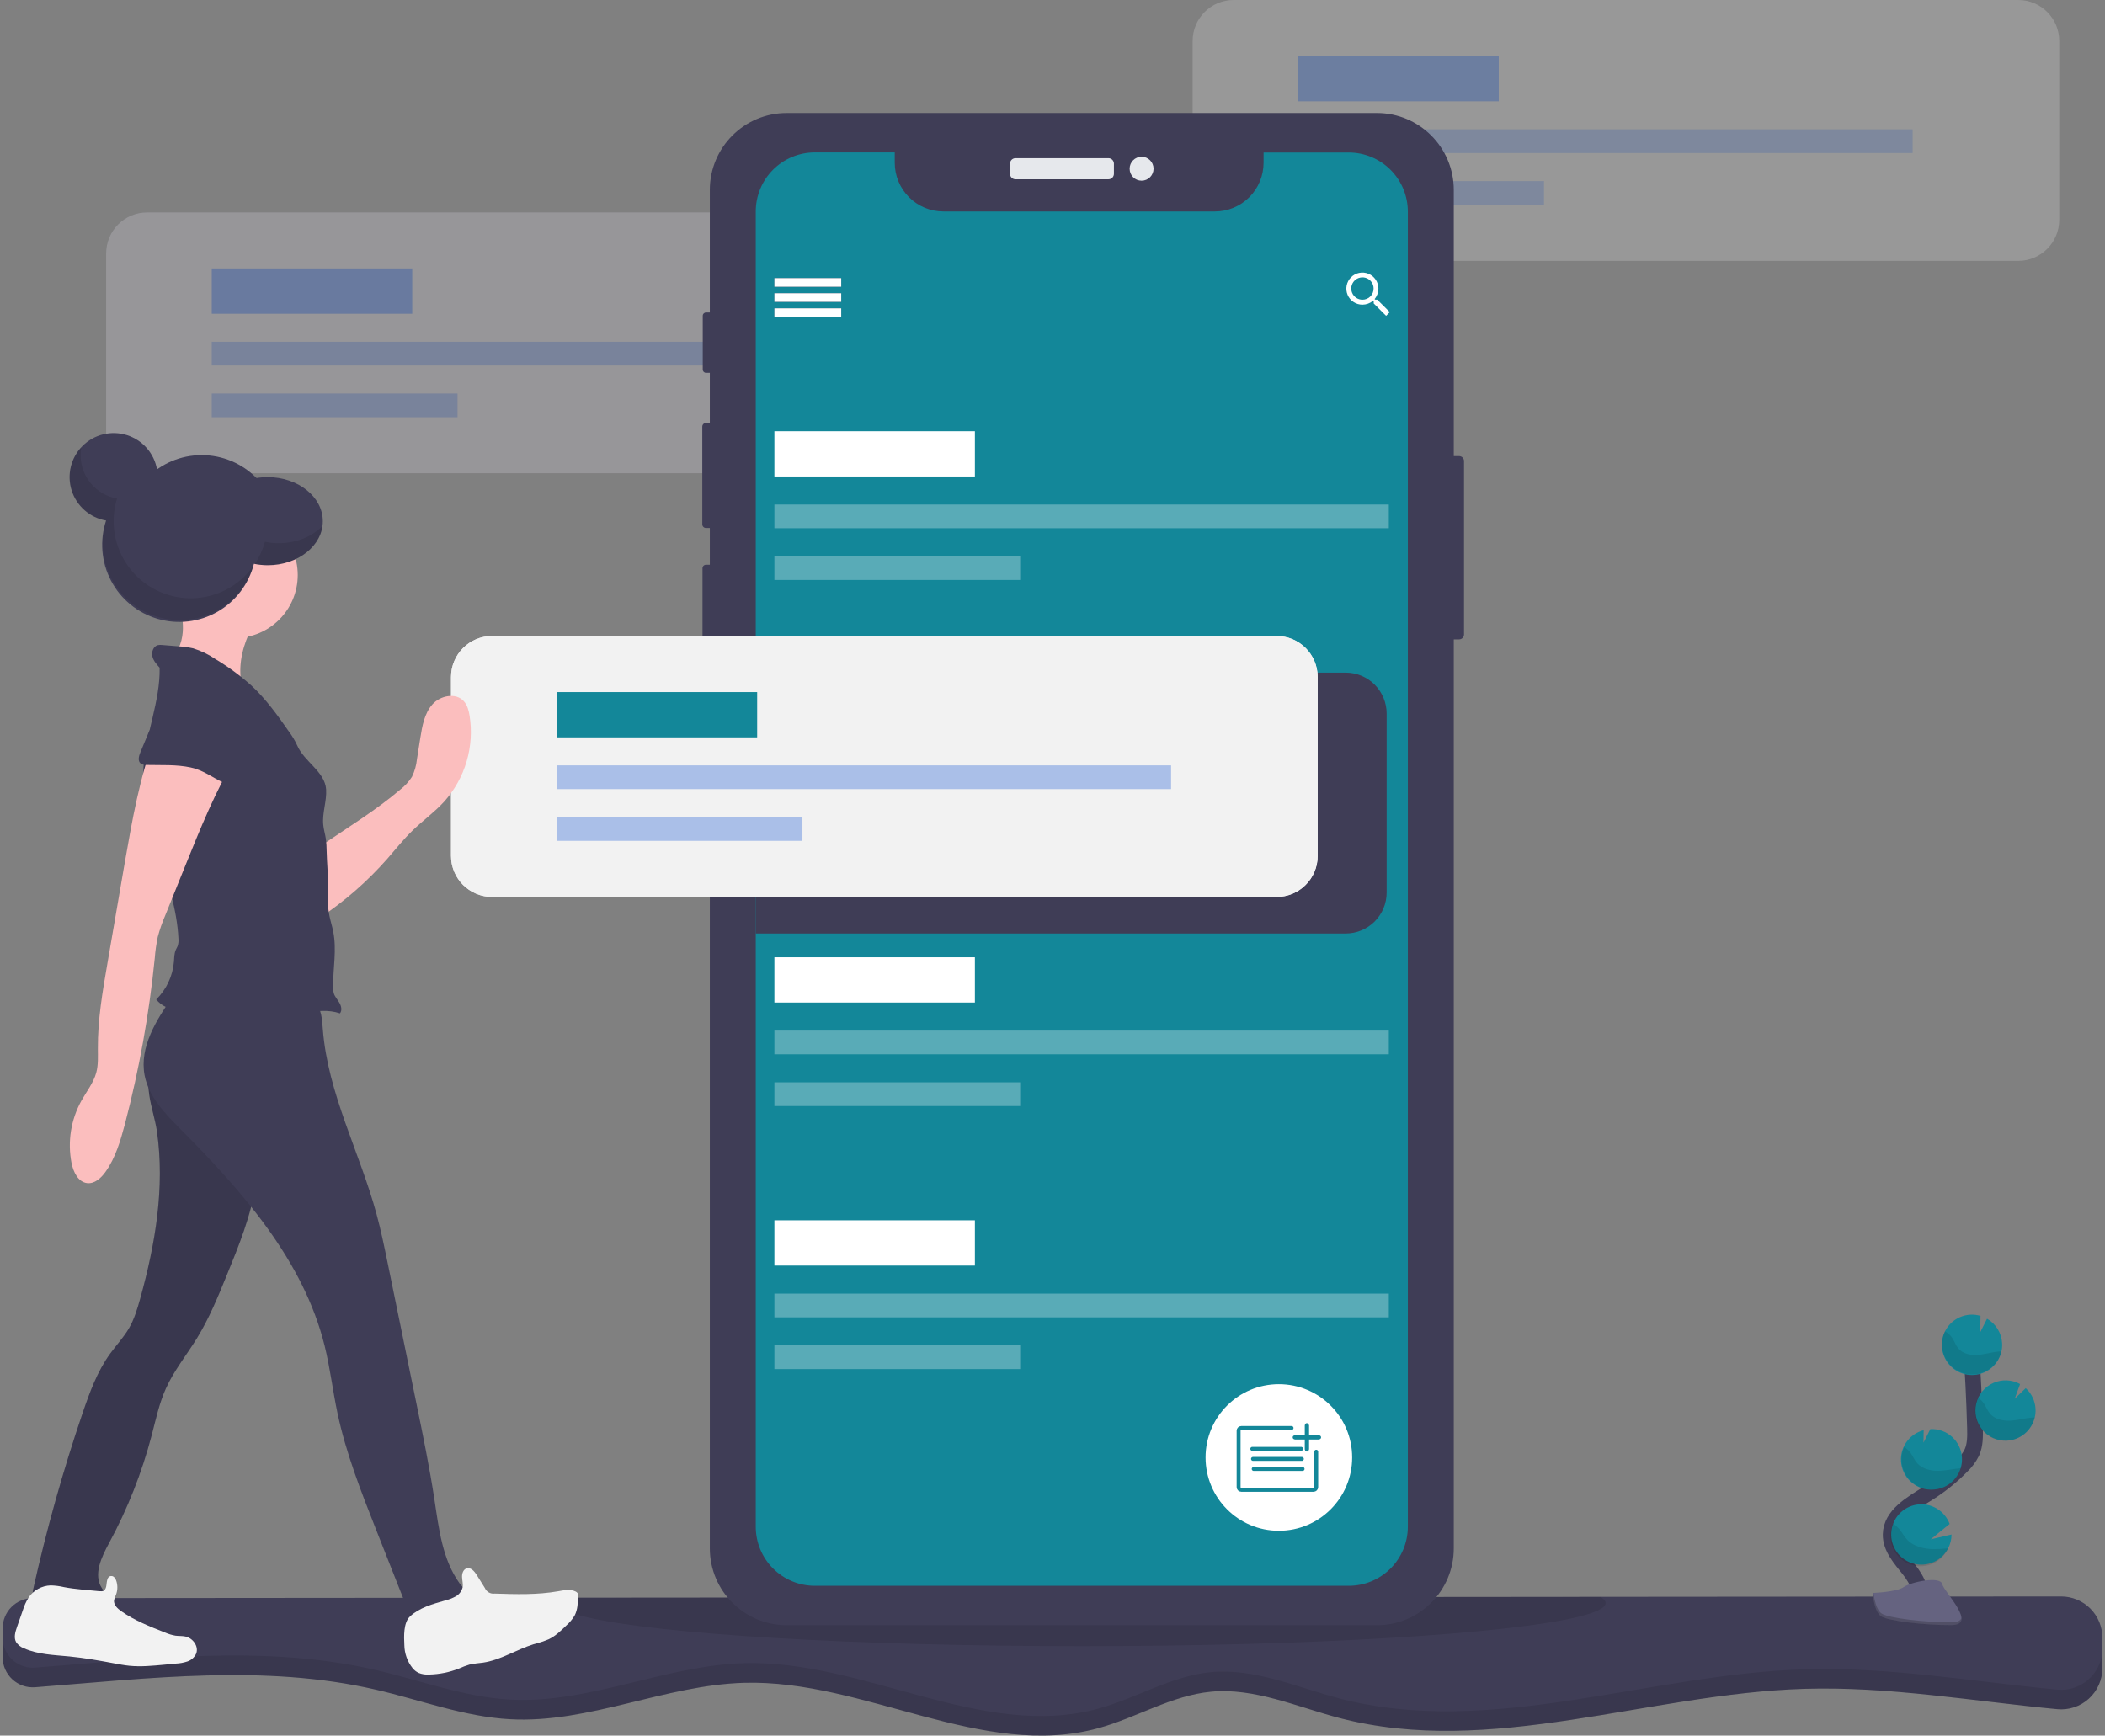 <svg width="536" height="442" viewBox="0 0 536 442" fill="none" xmlns="http://www.w3.org/2000/svg">
<rect x="0" y="0" width="536" height="442" fill="#808080" stroke="none"/>
<path d="M535.33 422.086V424.83C535.329 426.292 535.022 427.734 534.43 429.07C533.839 430.404 532.974 431.601 531.894 432.583C530.814 433.565 529.541 434.311 528.156 434.771C526.771 435.233 525.305 435.401 523.852 435.263C502.361 433.22 480.969 429.42 459.407 430.085C419.653 431.298 379.571 447.561 341.09 437.514C330.238 434.682 319.507 429.757 308.341 430.816C298.323 431.766 289.408 437.431 279.704 440.089C250.187 448.193 220.133 427.714 189.535 428.543C169.368 429.092 150.056 438.914 129.911 437.821C118.235 437.196 107.113 432.924 95.723 430.294C67.365 423.739 38.162 427.401 8.942 429.674C7.888 429.754 6.829 429.617 5.83 429.269C4.831 428.922 3.915 428.372 3.139 427.654C2.362 426.936 1.742 426.065 1.317 425.097C0.893 424.128 0.672 423.082 0.67 422.026V419.675C0.67 417.636 1.48 415.681 2.921 414.24C4.362 412.799 6.317 411.988 8.355 411.988L524.857 411.572C526.234 411.573 527.598 411.848 528.871 412.377C530.143 412.907 531.298 413.681 532.271 414.658C533.244 415.634 534.014 416.793 534.539 418.068C535.065 419.341 535.333 420.708 535.33 422.086Z" fill="#3F3D56"/>
<path opacity="0.1" d="M535.33 422.086V424.83C535.329 426.292 535.022 427.734 534.43 429.07C533.839 430.404 532.974 431.601 531.894 432.583C530.814 433.565 529.541 434.311 528.156 434.771C526.771 435.233 525.305 435.401 523.852 435.263C502.361 433.22 480.969 429.42 459.407 430.085C419.653 431.298 379.571 447.561 341.09 437.514C330.238 434.682 319.507 429.757 308.341 430.816C298.323 431.766 289.408 437.431 279.704 440.089C250.187 448.193 220.133 427.714 189.535 428.543C169.368 429.092 150.056 438.914 129.911 437.821C118.235 437.196 107.113 432.924 95.723 430.294C67.365 423.739 38.162 427.401 8.942 429.674C7.888 429.754 6.829 429.617 5.83 429.269C4.831 428.922 3.915 428.372 3.139 427.654C2.362 426.936 1.742 426.065 1.317 425.097C0.893 424.128 0.672 423.082 0.67 422.026V419.675C0.67 417.636 1.48 415.681 2.921 414.24C4.362 412.799 6.317 411.988 8.355 411.988L524.857 411.572C526.234 411.573 527.598 411.848 528.871 412.377C530.143 412.907 531.298 413.681 532.271 414.658C533.244 415.634 534.014 416.793 534.539 418.068C535.065 419.341 535.333 420.708 535.33 422.086Z" fill="black"/>
<path d="M535.33 417.067V419.813C535.33 420.195 535.31 420.575 535.27 420.955C534.978 423.7 533.615 426.219 531.478 427.967C529.34 429.714 526.6 430.548 523.852 430.288C502.361 428.24 480.969 424.442 459.407 425.106C419.653 426.325 379.571 442.588 341.09 432.535C330.238 429.702 319.507 424.777 308.341 425.836C298.323 426.786 289.408 432.451 279.704 435.115C250.187 443.197 220.134 422.717 189.536 423.54C169.368 424.09 150.056 433.913 129.911 432.825C118.235 432.194 107.114 427.928 95.723 425.292C67.371 418.743 38.162 422.405 8.943 424.678C7.042 424.824 5.155 424.26 3.648 423.093C2.14 421.925 1.12 420.24 0.785 418.364C0.706 417.918 0.668 417.465 0.67 417.012V414.663C0.67 412.624 1.48 410.669 2.921 409.228C4.362 407.785 6.317 406.976 8.355 406.976L137.81 406.872L402.291 406.652L524.857 406.553C526.234 406.556 527.598 406.829 528.871 407.359C530.143 407.888 531.298 408.664 532.271 409.64C533.244 410.617 534.014 411.775 534.539 413.049C535.065 414.324 535.333 415.689 535.33 417.067Z" fill="#3F3D56"/>
<path opacity="0.1" d="M408.85 408.227C408.85 409.441 406.457 410.605 402.043 411.698C384.372 416.063 334.42 419.209 275.46 419.209C217.454 419.209 168.099 416.162 149.754 411.901C144.814 410.753 142.068 409.518 142.068 408.227C142.068 407.777 142.398 407.332 143.046 406.893L407.528 406.673C408.4 407.184 408.85 407.678 408.85 408.227Z" fill="black"/>
<g opacity="0.5">
<path opacity="0.5" d="M513.905 0H314.127C308.357 0 303.68 4.678 303.68 10.448V55.987C303.68 61.758 308.357 66.436 314.127 66.436H513.905C519.673 66.436 524.351 61.758 524.351 55.987V10.448C524.351 4.678 519.673 0 513.905 0Z" fill="#E1E1E1"/>
<path opacity="0.5" d="M381.628 14.275H330.577V25.806H381.628V14.275Z" fill="#0147D0"/>
<path opacity="0.3" d="M487.023 32.943H330.577V38.983H487.023V32.943Z" fill="#0147D0"/>
<path opacity="0.3" d="M393.155 46.121H330.577V52.16H393.155V46.121Z" fill="#0147D0"/>
</g>
<g opacity="0.5">
<path opacity="0.5" d="M237.244 54.087H37.466C31.697 54.087 27.02 58.765 27.02 64.536V110.074C27.02 115.845 31.697 120.523 37.466 120.523H237.244C243.014 120.523 247.691 115.845 247.691 110.074V64.536C247.691 58.765 243.014 54.087 237.244 54.087Z" fill="#36334A"/>
<path opacity="0.5" d="M104.967 68.363H53.917V79.893H104.967V68.363Z" fill="#36334A"/>
<path opacity="0.5" d="M210.363 87.031H53.917V93.07H210.363V87.031Z" fill="#36334A"/>
<path opacity="0.5" d="M116.495 100.208H53.917V106.248H116.495V100.208Z" fill="#36334A"/>
<path opacity="0.5" d="M237.244 54.087H37.466C31.697 54.087 27.02 58.765 27.02 64.536V110.074C27.02 115.845 31.697 120.523 37.466 120.523H237.244C243.014 120.523 247.691 115.845 247.691 110.074V64.536C247.691 58.765 243.014 54.087 237.244 54.087Z" fill="white"/>
<path opacity="0.5" d="M104.967 68.363H53.917V79.893H104.967V68.363Z" fill="#0147D0"/>
<path opacity="0.3" d="M210.363 87.031H53.917V93.07H210.363V87.031Z" fill="#0147D0"/>
<path opacity="0.3" d="M116.495 100.208H53.917V106.248H116.495V100.208Z" fill="#0147D0"/>
</g>
<path d="M371.528 116.147H368.383C367.689 116.147 367.127 116.71 367.127 117.404V161.57C367.127 162.265 367.689 162.827 368.383 162.827H371.528C372.223 162.827 372.785 162.265 372.785 161.57V117.404C372.785 116.71 372.223 116.147 371.528 116.147Z" fill="#3F3D56"/>
<path d="M181.297 79.575H179.766C179.311 79.575 178.942 79.943 178.942 80.398V94.119C178.942 94.574 179.311 94.942 179.766 94.942H181.297C181.752 94.942 182.121 94.574 182.121 94.119V80.398C182.121 79.943 181.752 79.575 181.297 79.575Z" fill="#3F3D56"/>
<path d="M181.479 107.708H179.754C179.242 107.708 178.827 108.124 178.827 108.636V133.53C178.827 134.043 179.242 134.458 179.754 134.458H181.479C181.991 134.458 182.406 134.043 182.406 133.53V108.636C182.406 108.124 181.991 107.708 181.479 107.708Z" fill="#3F3D56"/>
<path d="M181.405 143.819H179.764C179.275 143.819 178.879 144.215 178.879 144.703V169.916C178.879 170.404 179.275 170.8 179.764 170.8H181.405C181.893 170.8 182.288 170.404 182.288 169.916V144.703C182.288 144.215 181.893 143.819 181.405 143.819Z" fill="#3F3D56"/>
<path d="M350.588 28.787H200.334C189.515 28.787 180.743 37.56 180.743 48.383V394.281C180.743 405.104 189.515 413.877 200.334 413.877H350.588C361.409 413.877 370.179 405.104 370.179 394.281V48.383C370.179 37.56 361.409 28.787 350.588 28.787Z" fill="#3F3D56"/>
<path d="M282.244 40.29H258.58C257.811 40.29 257.186 40.914 257.186 41.684V44.27C257.186 45.041 257.811 45.665 258.58 45.665H282.244C283.015 45.665 283.639 45.041 283.639 44.27V41.684C283.639 40.914 283.015 40.29 282.244 40.29Z" fill="#E6E8EC"/>
<path d="M290.686 46.022C292.368 46.022 293.732 44.657 293.732 42.974C293.732 41.291 292.368 39.927 290.686 39.927C289.003 39.927 287.639 41.291 287.639 42.974C287.639 44.657 289.003 46.022 290.686 46.022Z" fill="#E6E8EC"/>
<path d="M358.481 53.868V388.791C358.478 392.781 356.893 396.608 354.071 399.429C351.25 402.251 347.423 403.835 343.434 403.835H207.486C203.496 403.835 199.669 402.251 196.849 399.429C194.027 396.608 192.44 392.781 192.439 388.791V53.868C192.439 49.876 194.024 46.048 196.846 43.226C199.668 40.404 203.495 38.818 207.486 38.818H227.829V41.459C227.831 44.745 229.136 47.897 231.46 50.22C233.782 52.544 236.933 53.85 240.218 53.851H309.383C312.665 53.844 315.809 52.535 318.127 50.212C320.444 47.889 321.746 44.741 321.746 41.459V38.846H343.434C347.419 38.846 351.242 40.428 354.064 43.244C356.885 46.06 358.473 49.881 358.481 53.868Z" fill="#138799"/>
<path d="M214.203 70.828H197.186V73.024H214.203V70.828Z" fill="#3F3D56"/>
<path d="M214.203 74.671H197.186V76.868H214.203V74.671Z" fill="#3F3D56"/>
<path d="M214.203 78.515H197.186V80.711H214.203V78.515Z" fill="#3F3D56"/>
<path d="M214.203 70.828H197.186V73.024H214.203V70.828Z" fill="white"/>
<path d="M214.203 74.671H197.186V76.868H214.203V74.671Z" fill="white"/>
<path d="M214.203 78.515H197.186V80.711H214.203V78.515Z" fill="white"/>
<path d="M350.702 76.319H350.204L350.011 76.159C350.642 75.407 350.988 74.457 350.989 73.475C350.984 72.666 350.74 71.878 350.288 71.209C349.835 70.54 349.195 70.019 348.447 69.714C347.699 69.409 346.878 69.332 346.086 69.495C345.295 69.656 344.569 70.049 344.001 70.624C343.433 71.198 343.048 71.928 342.894 72.721C342.741 73.514 342.827 74.335 343.139 75.08C343.453 75.825 343.979 76.46 344.653 76.905C345.327 77.35 346.118 77.586 346.926 77.581C347.906 77.575 348.852 77.229 349.605 76.604L349.791 76.763V77.268L352.943 80.425L353.886 79.481L350.702 76.319ZM346.926 76.319C346.363 76.321 345.812 76.156 345.343 75.845C344.874 75.534 344.509 75.09 344.292 74.57C344.074 74.051 344.017 73.479 344.125 72.926C344.234 72.374 344.503 71.866 344.901 71.467C345.298 71.069 345.804 70.796 346.357 70.686C346.909 70.575 347.481 70.631 348.001 70.846C348.521 71.061 348.966 71.425 349.279 71.893C349.591 72.361 349.759 72.912 349.759 73.475C349.761 73.848 349.689 74.218 349.547 74.563C349.406 74.908 349.197 75.222 348.935 75.487C348.671 75.751 348.358 75.961 348.014 76.103C347.668 76.246 347.3 76.319 346.926 76.319Z" fill="white"/>
<path d="M248.238 109.811H197.186V121.341H248.238V109.811Z" fill="white"/>
<path opacity="0.3" d="M353.633 128.479H197.186V134.518H353.633V128.479Z" fill="white"/>
<path opacity="0.3" d="M259.764 141.656H197.186V147.696H259.764V141.656Z" fill="white"/>
<path d="M248.238 243.78H197.186V255.31H248.238V243.78Z" fill="white"/>
<path opacity="0.3" d="M353.633 262.448H197.186V268.488H353.633V262.448Z" fill="white"/>
<path opacity="0.3" d="M259.764 275.626H197.186V281.665H259.764V275.626Z" fill="white"/>
<path d="M248.238 310.765H197.186V322.296H248.238V310.765Z" fill="white"/>
<path opacity="0.3" d="M353.633 329.433H197.186V335.473H353.633V329.433Z" fill="white"/>
<path opacity="0.3" d="M259.764 342.61H197.186V348.65H259.764V342.61Z" fill="white"/>
<path d="M325.639 389.829C335.946 389.829 344.302 381.471 344.302 371.161C344.302 360.851 335.946 352.494 325.639 352.494C315.331 352.494 306.975 360.851 306.975 371.161C306.975 381.471 315.331 389.829 325.639 389.829Z" fill="white"/>
<path d="M335.151 369.689V378.711C335.151 378.892 335.079 379.067 334.95 379.196C334.822 379.324 334.646 379.397 334.465 379.397H316.075C315.893 379.397 315.719 379.324 315.59 379.196C315.461 379.067 315.389 378.892 315.389 378.711V364.342C315.389 364.16 315.461 363.984 315.59 363.856C315.719 363.727 315.893 363.655 316.075 363.655H328.871" stroke="#138799" stroke-miterlimit="10" stroke-linecap="round"/>
<path d="M318.87 368.964H331.31" stroke="#138799" stroke-miterlimit="10" stroke-linecap="round"/>
<path d="M319.051 371.529H331.495" stroke="#138799" stroke-miterlimit="10" stroke-linecap="round"/>
<path d="M319.231 374.087H331.675" stroke="#138799" stroke-miterlimit="10" stroke-linecap="round"/>
<path d="M332.773 362.925V369.146" stroke="#138799" stroke-miterlimit="10"/>
<path d="M335.886 366.038H329.661" stroke="#138799" stroke-miterlimit="10"/>
<path d="M332.773 362.925V369.146" stroke="#138799" stroke-miterlimit="10" stroke-linecap="round"/>
<path d="M335.886 366.038H329.661" stroke="#138799" stroke-miterlimit="10" stroke-linecap="round"/>
<path d="M488.451 409.139C490.098 406.114 488.232 402.402 486.096 399.706C483.961 397.011 481.37 394.216 481.425 390.763C481.508 385.82 486.75 382.905 490.937 380.281C494.047 378.339 496.915 376.033 499.48 373.412C500.554 372.404 501.441 371.214 502.103 369.898C502.97 367.965 502.949 365.77 502.894 363.655C502.706 356.606 502.358 349.562 501.845 342.522" stroke="#3F3D56" stroke-width="4" stroke-miterlimit="10"/>
<path d="M509.81 342.137C509.751 340.848 509.369 339.593 508.696 338.489C508.025 337.385 507.087 336.468 505.967 335.824L504.243 339.239L504.298 335.104C503.474 334.863 502.615 334.759 501.756 334.798C500.241 334.873 498.78 335.395 497.561 336.299C496.341 337.203 495.417 338.449 494.904 339.878C494.392 341.307 494.313 342.855 494.68 344.329C495.046 345.803 495.84 347.135 496.963 348.157C498.085 349.18 499.485 349.847 500.986 350.075C502.487 350.302 504.021 350.08 505.396 349.436C506.771 348.792 507.924 347.755 508.711 346.456C509.497 345.158 509.881 343.655 509.815 342.137H509.81Z" fill="#138799"/>
<path d="M496.069 394.292C495.261 395.859 493.939 397.101 492.325 397.808C490.711 398.517 488.903 398.648 487.203 398.18C485.504 397.713 484.016 396.676 482.991 395.242C481.965 393.809 481.462 392.066 481.569 390.306C481.675 388.546 482.381 386.877 483.573 385.577C484.762 384.276 486.364 383.426 488.107 383.166C489.849 382.906 491.63 383.253 493.147 384.149C494.665 385.045 495.828 386.437 496.443 388.088L491.629 392.003L496.926 390.779C496.924 392.002 496.631 393.206 496.069 394.292Z" fill="#138799"/>
<path d="M492.268 379.331C490.353 379.466 488.458 378.88 486.953 377.688C485.45 376.497 484.446 374.785 484.139 372.89C483.834 370.995 484.247 369.054 485.298 367.449C486.352 365.843 487.965 364.69 489.825 364.216L489.781 367.389L491.527 363.935C492.537 363.887 493.548 364.037 494.5 364.379C495.453 364.721 496.328 365.249 497.076 365.929C497.825 366.611 498.43 367.435 498.861 368.351C499.289 369.267 499.535 370.259 499.579 371.271C499.624 372.16 499.513 373.051 499.251 373.901C498.787 375.415 497.868 376.749 496.617 377.721C495.369 378.694 493.849 379.255 492.268 379.331Z" fill="#138799"/>
<path d="M510.97 366.884C509.787 366.927 508.61 366.697 507.532 366.21C506.453 365.724 505.5 364.996 504.75 364.082C503.998 363.167 503.469 362.09 503.201 360.939C502.934 359.785 502.937 358.585 503.209 357.433C503.481 356.281 504.016 355.209 504.77 354.296C505.526 353.386 506.481 352.661 507.563 352.18C508.643 351.698 509.82 351.473 511.004 351.521C512.186 351.571 513.341 351.891 514.379 352.46L513.018 356.193L515.817 353.504C517.319 354.872 518.217 356.782 518.315 358.813C518.351 359.527 518.287 360.242 518.123 360.937C517.744 362.574 516.839 364.042 515.548 365.116C514.256 366.189 512.648 366.81 510.97 366.884Z" fill="#138799"/>
<path opacity="0.1" d="M508.773 344.192C506.994 344.384 505.264 344.938 503.481 345.048C501.696 345.158 499.737 344.735 498.606 343.346C498.003 342.6 497.695 341.655 497.184 340.837C496.696 340.076 496.029 339.449 495.241 339.009C494.776 339.98 494.522 341.039 494.492 342.116C494.463 343.193 494.66 344.264 495.071 345.26C495.482 346.256 496.097 347.153 496.879 347.896C497.659 348.639 498.587 349.208 499.602 349.568C500.617 349.93 501.696 350.073 502.769 349.989C503.844 349.906 504.888 349.597 505.835 349.084C506.783 348.571 507.611 347.863 508.267 347.01C508.924 346.156 509.393 345.173 509.645 344.125C509.355 344.137 509.065 344.159 508.773 344.192Z" fill="black"/>
<path opacity="0.1" d="M510.97 366.884C509.641 366.951 508.317 366.672 507.128 366.075C505.94 365.478 504.927 364.582 504.188 363.474C503.45 362.368 503.011 361.089 502.915 359.761C502.819 358.434 503.07 357.104 503.642 355.902C504.253 356.314 504.778 356.84 505.189 357.451C505.739 358.28 506.074 359.242 506.716 359.998C507.918 361.41 509.965 361.871 511.826 361.789C513.686 361.706 515.482 361.174 517.315 361.003C517.574 361.003 517.831 360.965 518.095 360.96C517.713 362.587 516.811 364.047 515.525 365.116C514.24 366.185 512.64 366.806 510.97 366.884Z" fill="black"/>
<path opacity="0.1" d="M492.266 379.331C490.951 379.398 489.639 379.125 488.458 378.538C487.278 377.952 486.269 377.072 485.526 375.981C484.784 374.892 484.335 373.629 484.221 372.317C484.107 371.003 484.334 369.682 484.878 368.482C485.517 368.899 486.076 369.429 486.525 370.046C487.124 370.892 487.496 371.869 488.2 372.649C489.499 374.093 491.685 374.603 493.649 374.56C495.615 374.516 497.399 374.049 499.293 373.901C498.827 375.421 497.901 376.761 496.643 377.733C495.385 378.706 493.856 379.264 492.266 379.331Z" fill="black"/>
<path opacity="0.1" d="M496.071 394.292C495.237 396.157 493.699 397.611 491.792 398.34C489.885 399.067 487.768 399.008 485.905 398.175C484.043 397.341 482.588 395.802 481.859 393.894C481.131 391.987 481.191 389.869 482.025 388.006C482.66 388.422 483.229 388.931 483.715 389.516C484.45 390.405 484.934 391.422 485.78 392.262C487.354 393.81 489.896 394.457 492.163 394.506C493.468 394.513 494.774 394.442 496.071 394.292Z" fill="black"/>
<path d="M476.831 405.653C476.831 405.653 482.913 405.465 484.746 404.159C486.579 402.852 494.078 401.299 494.55 403.391C495.023 405.483 503.69 413.823 496.828 413.855C489.967 413.889 480.876 412.79 479.043 411.659C477.209 410.528 476.831 405.653 476.831 405.653Z" fill="#656380"/>
<path opacity="0.2" d="M496.948 413.131C490.082 413.186 480.997 412.061 479.169 410.934C477.774 410.084 477.221 407.042 477.033 405.637H476.831C476.831 405.637 477.216 410.544 479.026 411.676C480.838 412.807 489.944 413.91 496.812 413.873C498.794 413.873 499.474 413.153 499.435 412.11C499.178 412.725 498.425 413.115 496.948 413.131Z" fill="black"/>
<path d="M353.085 181.753V227.292C353.085 230.058 351.986 232.713 350.029 234.669C348.073 236.625 345.421 237.724 342.654 237.724H192.439V171.288H342.654C344.028 171.288 345.386 171.559 346.654 172.085C347.922 172.612 349.073 173.383 350.041 174.356C351.01 175.328 351.778 176.481 352.299 177.751C352.822 179.021 353.089 180.38 353.085 181.753Z" fill="#3F3D56"/>
<path d="M325.072 161.972H125.294C119.524 161.972 114.847 166.649 114.847 172.42V217.958C114.847 223.728 119.524 228.407 125.294 228.407H325.072C330.841 228.407 335.519 223.728 335.519 217.958V172.42C335.519 166.649 330.841 161.972 325.072 161.972Z" fill="#F2F2F2"/>
<path d="M325.072 161.972H125.294C119.524 161.972 114.847 166.649 114.847 172.42V217.958C114.847 223.728 119.524 228.407 125.294 228.407H325.072C330.841 228.407 335.519 223.728 335.519 217.958V172.42C335.519 166.649 330.841 161.972 325.072 161.972Z" fill="#F2F2F2"/>
<path d="M192.798 176.247H141.747V187.776H192.798V176.247Z" fill="#138799"/>
<path opacity="0.3" d="M298.193 194.914H141.747V200.955H298.193V194.914Z" fill="#0147D0"/>
<path opacity="0.3" d="M204.325 208.092H141.747V214.132H204.325V208.092Z" fill="#0147D0"/>
<path d="M51.358 155.157C62.196 155.157 70.982 146.369 70.982 135.529C70.982 124.688 62.196 115.9 51.358 115.9C40.52 115.9 31.733 124.688 31.733 135.529C31.733 146.369 40.52 155.157 51.358 155.157Z" fill="#3F3D56"/>
<path d="M39.975 288.22C42 302.435 39.53 316.931 35.682 330.762C34.963 333.336 34.189 335.933 32.844 338.245C31.499 340.557 29.627 342.545 28.046 344.718C24.753 349.254 22.82 354.602 21.015 359.894C16.036 374.54 11.854 389.445 8.488 404.544C8.285 405.163 8.285 405.83 8.488 406.448C8.966 407.547 10.415 407.69 11.606 407.685L27.009 407.602C27.558 406.548 26.542 405.405 25.911 404.395C23.715 400.98 25.823 396.544 27.761 392.969C32.47 384.288 36.116 375.07 38.619 365.517C39.673 361.492 40.529 357.38 42.242 353.585C44.311 348.984 47.556 345.027 50.19 340.722C53.253 335.719 55.487 330.289 57.705 324.838C60.801 317.272 63.925 309.612 65.143 301.53C66.291 293.942 65.725 286.211 64.979 278.574C65.013 278.346 64.993 278.114 64.921 277.896C64.848 277.678 64.725 277.481 64.561 277.32C64.397 277.159 64.197 277.039 63.977 276.971C63.758 276.902 63.525 276.888 63.299 276.926L42.632 275.862C38.372 275.642 37.362 274.708 38.01 278.893C38.46 282.016 39.525 285.058 39.975 288.22Z" fill="#3F3D56"/>
<path opacity="0.1" d="M39.975 288.22C42 302.435 39.53 316.931 35.682 330.762C34.963 333.336 34.189 335.933 32.844 338.245C31.499 340.557 29.627 342.545 28.046 344.718C24.753 349.254 22.82 354.602 21.015 359.894C16.036 374.54 11.854 389.445 8.488 404.544C8.285 405.163 8.285 405.83 8.488 406.448C8.966 407.547 10.415 407.69 11.606 407.685L27.009 407.602C27.558 406.548 26.542 405.405 25.911 404.395C23.715 400.98 25.823 396.544 27.761 392.969C32.47 384.288 36.116 375.07 38.619 365.517C39.673 361.492 40.529 357.38 42.242 353.585C44.311 348.984 47.556 345.027 50.19 340.722C53.253 335.719 55.487 330.289 57.705 324.838C60.801 317.272 63.925 309.612 65.143 301.53C66.291 293.942 65.725 286.211 64.979 278.574C65.013 278.346 64.993 278.114 64.921 277.896C64.848 277.678 64.725 277.481 64.561 277.32C64.397 277.159 64.197 277.039 63.977 276.971C63.758 276.902 63.525 276.888 63.299 276.926L42.632 275.862C38.372 275.642 37.362 274.708 38.01 278.893C38.46 282.016 39.525 285.058 39.975 288.22Z" fill="black"/>
<path d="M44.035 253.657C39.836 259.698 35.434 266.648 36.828 273.879C37.887 279.369 42.07 283.625 46.017 287.605C61.793 303.452 77.306 321.054 82.675 342.77C84.058 348.38 84.728 354.14 85.919 359.791C88.082 370.057 91.957 379.875 95.8 389.631L106.076 415.645C109.27 415.724 112.41 414.817 115.071 413.049C117.733 411.281 119.786 408.738 120.952 405.763C119.601 405.658 117.839 404.351 117.049 403.253C112.657 397.175 111.757 389.356 110.632 381.944C109.386 373.753 107.722 365.626 106.054 357.506L98.698 321.587C97.847 317.442 96.996 313.291 95.888 309.211C91.595 293.382 83.46 278.464 82.203 262.097C82.016 259.692 81.901 257.051 80.27 255.267C78.558 253.383 75.747 253.07 73.206 252.922C62.924 252.241 54.053 251.237 44.035 253.657Z" fill="#3F3D56"/>
<path d="M16.298 404.176C15.179 403.91 14.034 403.763 12.884 403.736C11.781 403.775 10.703 404.071 9.735 404.6C8.767 405.129 7.935 405.877 7.307 406.783C6.665 407.812 6.162 408.92 5.808 410.078L4.321 414.35C3.881 415.602 3.453 417.046 4.107 418.194C4.589 418.914 5.289 419.462 6.105 419.758C9.706 421.361 13.762 421.448 17.687 421.833C21.497 422.206 25.273 422.876 29.034 423.585C30.329 423.826 31.619 424.074 32.931 424.205C35.862 424.502 38.816 424.205 41.747 423.941L44.771 423.65C45.784 423.607 46.785 423.423 47.747 423.101C48.227 422.939 48.669 422.679 49.047 422.342C49.424 422.003 49.729 421.59 49.942 421.131C50.689 419.28 49.086 417.09 47.126 416.738C46.33 416.578 45.507 416.651 44.7 416.546C43.786 416.389 42.893 416.122 42.043 415.749C38.173 414.229 34.265 412.691 30.861 410.298C29.917 409.634 28.929 408.705 29.034 407.552C29.132 407.058 29.296 406.58 29.522 406.13C29.984 404.952 29.999 403.646 29.566 402.457C29.379 401.952 29.017 401.419 28.507 401.359C27.057 401.183 27.233 403.297 27.019 404.105C26.728 405.203 26.201 405.301 25.169 405.203C22.205 404.884 19.241 404.735 16.298 404.176Z" fill="#F2F2F2"/>
<path d="M102.959 418.906C102.985 421.052 103.723 423.128 105.056 424.809C105.463 425.311 105.972 425.72 106.549 426.012C107.409 426.365 108.339 426.514 109.266 426.446C111.879 426.388 114.461 425.866 116.891 424.903C117.747 424.514 118.627 424.182 119.526 423.909C120.657 423.677 121.801 423.512 122.951 423.415C127.491 422.761 131.476 420.082 135.861 418.725C137.172 418.401 138.457 417.979 139.704 417.462C141.44 416.645 142.844 415.267 144.222 413.932C145.034 413.212 145.733 412.377 146.297 411.451C147.104 409.946 147.153 408.156 147.187 406.454C147.216 406.189 147.171 405.921 147.054 405.68C146.93 405.507 146.758 405.372 146.561 405.29C145.227 404.631 143.645 404.96 142.169 405.219C136.834 406.169 131.372 405.993 125.954 405.818C125.44 405.887 124.917 405.787 124.466 405.53C124.015 405.272 123.662 404.873 123.462 404.395L121.403 401.1C120.816 400.156 119.882 399.075 118.818 399.399C117.967 399.656 117.621 400.7 117.654 401.595C117.687 402.491 117.961 403.38 117.791 404.252C117.67 404.733 117.451 405.184 117.149 405.577C116.847 405.969 116.468 406.296 116.035 406.537C115.17 407.007 114.247 407.361 113.29 407.591C110.26 408.447 106.736 409.419 104.392 411.648C102.695 413.251 102.855 416.793 102.959 418.906Z" fill="#F2F2F2"/>
<path d="M101.893 201.097C103.075 200.194 104.089 199.089 104.89 197.835C105.58 196.421 106.013 194.894 106.169 193.328L107.031 187.881C107.508 184.878 108.068 181.698 110.072 179.409C112.075 177.12 116.066 176.302 118.103 178.564C118.992 179.546 119.343 180.897 119.563 182.21C120.189 186.122 119.931 190.126 118.809 193.927C117.686 197.727 115.726 201.228 113.074 204.172C110.61 206.873 107.585 209.019 104.978 211.573C102.705 213.769 100.734 216.289 98.637 218.678C93.566 224.446 87.758 229.524 81.362 233.776C81.439 229.691 81.961 225.31 81.362 221.253C80.918 218.321 79.716 216.739 82.554 214.823C89.141 210.342 95.788 206.291 101.893 201.097Z" fill="#FBBEBE"/>
<path d="M46.539 160.917C46.325 163.837 45.112 166.824 42.697 168.51C49.536 170.904 56.283 173.544 62.936 176.428C61.651 175.193 61.262 173.299 61.201 171.519C61.031 166.868 62.64 162.296 64.989 158.287C65.363 157.779 65.579 157.171 65.609 156.542C65.532 155.245 63.995 154.646 62.733 154.345C58.425 153.299 54.029 152.661 49.602 152.439C47.709 152.379 45.464 151.78 45.892 154.191C46.298 156.443 46.709 158.638 46.539 160.917Z" fill="#FBBEBE"/>
<path d="M59.768 162.482C68.63 162.482 75.813 155.296 75.813 146.433C75.813 137.569 68.63 130.384 59.768 130.384C50.907 130.384 43.723 137.569 43.723 146.433C43.723 155.296 50.907 162.482 59.768 162.482Z" fill="#FBBEBE"/>
<path d="M75.655 189.78C75.094 188.576 74.412 187.431 73.618 186.366C70.709 182.187 67.723 178.015 63.99 174.555C61.162 172.033 58.102 169.784 54.85 167.841C53.096 166.638 51.166 165.711 49.13 165.095C47.922 164.827 46.694 164.66 45.458 164.595L41.292 164.255C40.926 164.207 40.556 164.218 40.194 164.287C39.063 164.574 38.547 165.979 38.788 167.116C39.03 168.252 39.886 169.175 40.644 170.036C40.831 178.541 37.048 186.931 36.538 195.426C35.643 210.25 44.706 224.091 45.431 238.955C45.505 239.626 45.434 240.306 45.222 240.948C45.101 241.254 44.92 241.534 44.783 241.837C44.355 242.771 44.371 243.83 44.294 244.856C43.995 248.518 42.392 251.951 39.777 254.53C40.456 255.374 41.33 256.041 42.324 256.474C44.075 257.237 46.166 257.303 48.027 257.836C52.88 259.253 57.853 260.68 62.898 260.378C63.524 259.015 63.912 257.552 64.045 256.057C64.758 255.613 65.582 256.562 65.692 257.397C65.801 258.231 65.642 259.204 66.24 259.808C66.839 260.412 67.596 260.318 68.326 260.224C71.406 259.834 74.365 258.796 77.384 258.1C80.403 257.402 83.631 257.067 86.567 258.066C87.16 257.315 86.908 256.199 86.425 255.377C85.942 254.553 85.255 253.829 84.981 252.911C84.843 252.383 84.784 251.837 84.805 251.292C84.805 246.597 85.772 241.853 84.855 237.247C84.586 235.895 84.158 234.577 83.883 233.222C83.334 230.591 83.417 227.879 83.488 225.195C83.559 222.509 83.235 219.606 83.181 216.881C83.179 215.756 83.106 214.633 82.961 213.517C82.774 212.346 82.412 211.205 82.313 210.024C82.017 207.026 83.224 204.05 83.043 201.042C82.741 196.473 77.433 193.992 75.655 189.78Z" fill="#3F3D56"/>
<path d="M39.441 187.629C35.555 197.94 33.656 208.877 31.756 219.737L27.365 245.246C26.119 252.456 24.867 259.708 24.917 267.022C24.917 269.075 25.049 271.167 24.511 273.149C23.808 275.752 22.062 277.92 20.739 280.287C18.055 285.119 17.161 290.744 18.214 296.171C18.664 298.449 19.894 301.035 22.205 301.299C24.104 301.508 25.746 299.997 26.855 298.438C29.401 294.865 30.664 290.549 31.795 286.299C35.435 272.411 37.981 258.259 39.409 243.972C39.544 242.164 39.799 240.366 40.172 238.592C40.657 236.762 41.277 234.971 42.027 233.233C43.707 229.067 45.388 224.902 47.072 220.736C50.953 211.111 54.855 201.442 60.186 192.537C54.916 191.022 49.432 189.243 44.162 187.744C42.642 187.294 41.011 187.562 39.441 187.629Z" fill="#FBBEBE"/>
<path d="M48.575 195.447C44.886 194.651 41.071 194.898 37.305 194.804C36.77 194.843 36.238 194.705 35.79 194.409C35.027 193.755 35.351 192.531 35.735 191.603L37.558 187.211C37.857 186.303 38.356 185.474 39.018 184.784C39.946 183.96 41.252 183.758 42.482 183.609C46.483 183.149 50.6 182.995 54.481 184.076C58.362 185.158 62.013 187.617 63.747 191.257C64.472 192.774 64.807 194.684 63.846 196.062C62.419 198.11 59.219 200.4 56.831 199.279C53.971 197.94 51.781 196.145 48.575 195.447Z" fill="#3F3D56"/>
<path d="M68.189 121.506C65.023 121.472 61.916 122.368 59.253 124.081C56.729 121.689 53.615 120.01 50.229 119.217C46.844 118.424 43.309 118.545 39.985 119.568C39.631 117.544 38.729 115.657 37.376 114.112C36.023 112.567 34.272 111.422 32.314 110.804C30.356 110.186 28.266 110.117 26.271 110.606C24.277 111.094 22.454 112.121 21.003 113.574C19.552 115.028 18.528 116.851 18.042 118.847C17.556 120.843 17.628 122.933 18.248 124.891C18.869 126.849 20.015 128.599 21.562 129.95C23.108 131.301 24.996 132.201 27.019 132.553C26.186 135.055 25.866 137.7 26.077 140.33C26.289 142.959 27.028 145.52 28.251 147.857C29.474 150.194 31.155 152.261 33.195 153.933C35.234 155.605 37.59 156.85 40.121 157.592C42.652 158.334 45.306 158.557 47.925 158.249C50.545 157.943 53.075 157.11 55.366 155.802C57.656 154.495 59.66 152.739 61.257 150.639C62.853 148.54 64.011 146.14 64.66 143.583C65.818 143.82 66.996 143.939 68.178 143.941C75.918 143.941 82.198 138.917 82.198 132.723C82.198 126.53 75.918 121.506 68.189 121.506Z" fill="#3F3D56"/>
<path opacity="0.1" d="M70.984 138.329C69.802 138.333 68.622 138.212 67.465 137.972C66.915 139.98 66.048 141.887 64.896 143.622C65.981 143.831 67.084 143.938 68.189 143.941C75.424 143.941 81.364 139.547 82.127 133.925C79.552 136.605 75.518 138.329 70.984 138.329Z" fill="black"/>
<path opacity="0.1" d="M48.553 152.368C45.483 152.364 42.456 151.639 39.716 150.255C36.975 148.868 34.598 146.861 32.774 144.389C30.95 141.92 29.73 139.056 29.211 136.029C28.694 133.001 28.892 129.895 29.791 126.958C27.193 126.501 24.84 125.143 23.144 123.122C21.449 121.102 20.519 118.549 20.519 115.911C20.518 115.237 20.579 114.564 20.7 113.901C19.331 115.381 18.386 117.202 17.964 119.173C17.542 121.145 17.66 123.193 18.303 125.104C18.947 127.014 20.094 128.716 21.622 130.03C23.151 131.343 25.006 132.221 26.991 132.569C25.48 137.533 25.995 142.893 28.423 147.478C30.852 152.063 34.996 155.498 39.951 157.036C44.905 158.572 50.267 158.085 54.863 155.679C59.459 153.274 62.916 149.146 64.478 144.198C62.663 146.728 60.272 148.788 57.503 150.209C54.734 151.63 51.666 152.369 48.553 152.368Z" fill="black"/>
</svg>
